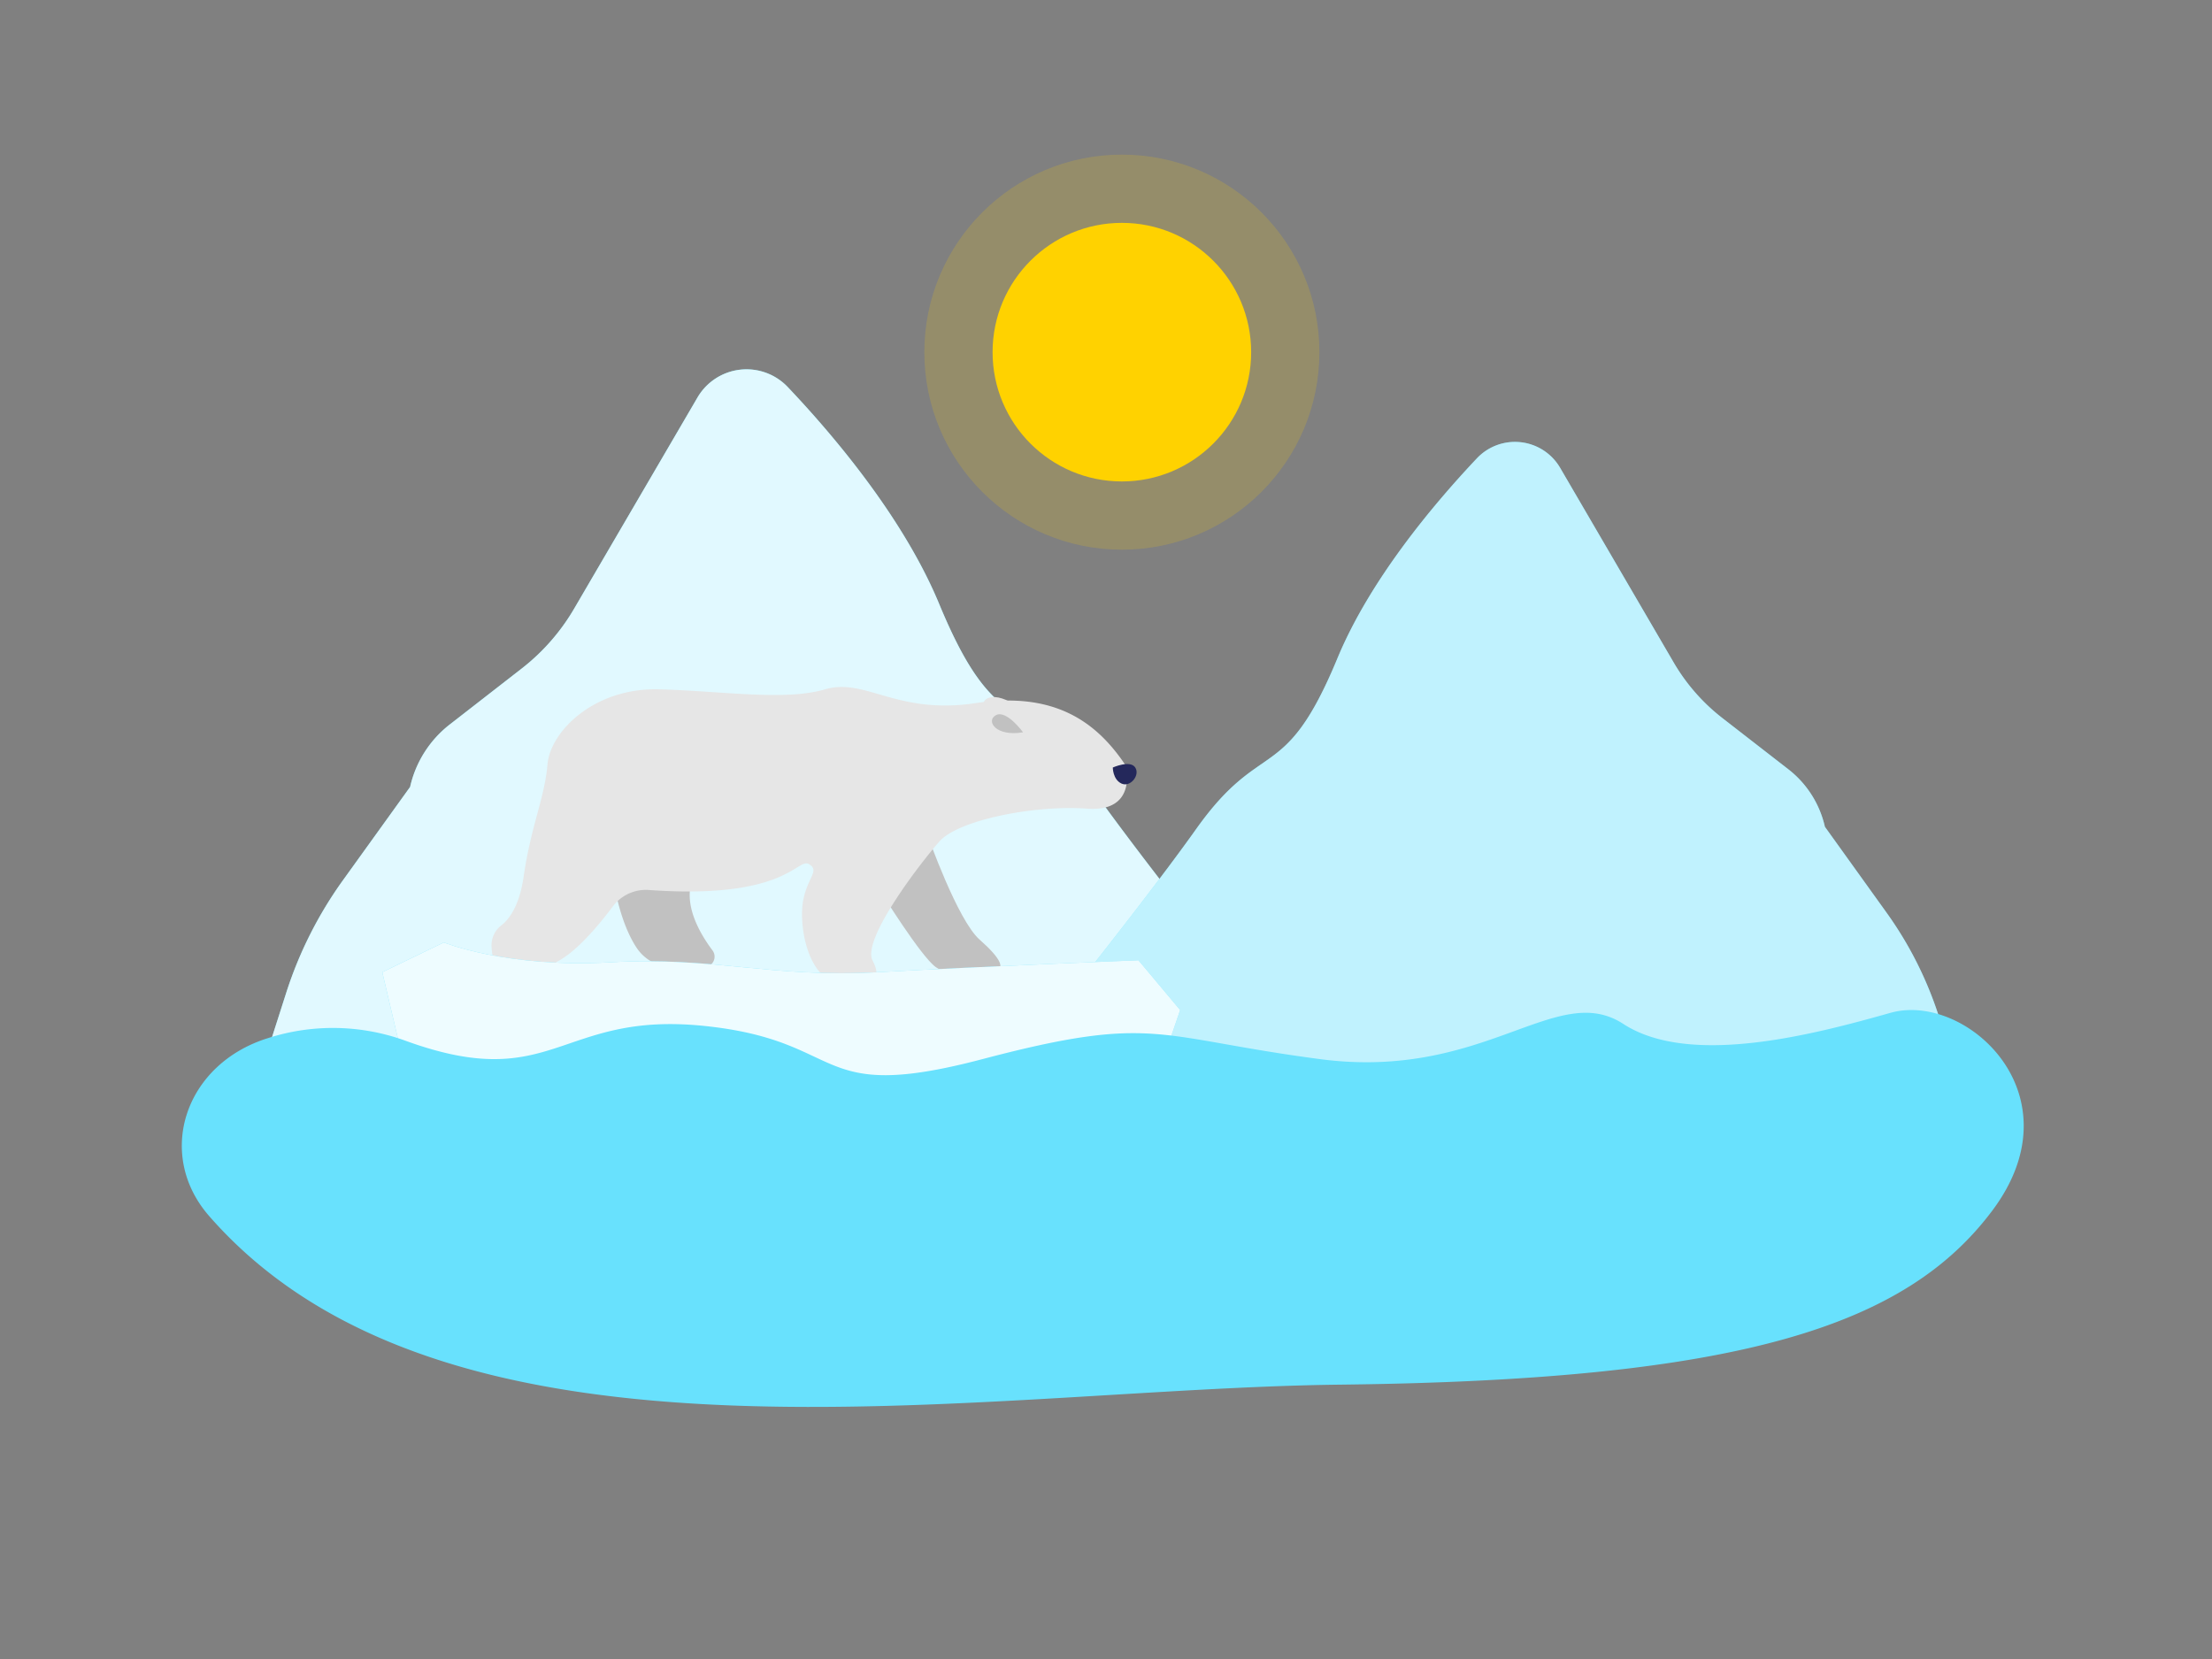 <svg id="Layer_1" data-name="Layer 1" xmlns="http://www.w3.org/2000/svg" viewBox="0 0 400 300"><rect x="0" y="0" width="400" height="300" fill="#808080" stroke="none"/><path d="M236.89,193.22s-26.45-32.4-39.37-50.56-17.27-8.31-27.68-33.43C163.5,93.93,151.16,79.17,142.46,70a10.27,10.27,0,0,0-16.34,1.89L103.86,110a38,38,0,0,1-9.57,10.93L81.34,131a19.81,19.81,0,0,0-7.18,11.3L62,159.2a73.06,73.06,0,0,0-10.23,20.29L45.62,198.7Z" fill="#68e1fd"/><path d="M236.89,193.22s-26.45-32.4-39.37-50.56-17.27-8.31-27.68-33.43C163.5,93.93,151.16,79.17,142.46,70a10.27,10.27,0,0,0-16.34,1.89L103.86,110a38,38,0,0,1-9.57,10.93L81.34,131a19.81,19.81,0,0,0-7.18,11.3L62,159.2a73.06,73.06,0,0,0-10.23,20.29L45.62,198.7Z" fill="#fff" opacity="0.8"/><path d="M180.09,196.42s24.36-29.85,36.27-46.58,15.9-7.65,25.49-30.8c5.84-14.09,17.22-27.69,25.23-36.17a9.46,9.46,0,0,1,15.05,1.74l20.51,35.16a35.12,35.12,0,0,0,8.81,10.07l11.93,9.26A18.26,18.26,0,0,1,330,149.51l11.18,15.57a67.59,67.59,0,0,1,9.42,18.69l5.68,17.69Z" fill="#68e1fd"/><path d="M180.09,196.42s24.36-29.85,36.27-46.58,15.9-7.65,25.49-30.8c5.84-14.09,17.22-27.69,25.23-36.17a9.46,9.46,0,0,1,15.05,1.74l20.51,35.16a35.12,35.12,0,0,0,8.81,10.07l11.93,9.26A18.26,18.26,0,0,1,330,149.51l11.18,15.57a67.59,67.59,0,0,1,9.42,18.69l5.68,17.69Z" fill="#fff" opacity="0.58"/><path d="M111,159.52s1,7.13,4.09,11.82a7.78,7.78,0,0,0,6.53,3.53h5.71a1.88,1.88,0,0,0,1.52-3c-2.44-3.25-5.47-8.58-3.49-13.23C128.4,151.35,109.19,152.64,111,159.52Z" fill="#c1c1c1"/><path d="M167.77,151.13s5.38,15.26,9.36,18.77,5.05,5.66,2.07,5.74-7.29,1.19-10-.77-9.94-13.64-9.94-13.64Z" fill="#c1c1c1"/><path d="M88.88,171a4.56,4.56,0,0,1,1.82-3.7c1.41-1.11,3.24-3.55,4-8.85,1.32-9.11,3.81-14.25,4.3-20.21s8.45-13.92,20.21-13.59,22.7,2.14,30,0,12.93,4.65,27.17,2.5,21.87,3.31,27.17,11.26c0,0,2.32,8.51-7,7.82s-23.19,2-26.67,5.93-14.08,17.73-12.09,21.54-.33,5-6,4.14-7.28-10.11-6.62-14.58,3.22-5.8,1.1-7-4,6.46-28.91,4.68a7.46,7.46,0,0,0-6.5,2.92c-2.54,3.39-6.73,8.43-10.31,10.13,0,0,2,4.48-2.59,4.06C93.84,177.67,89.24,178.72,88.88,171Z" fill="#e6e6e6"/><path d="M201.23,138.79s3.15-1.41,4.06,0-.91,3.64-2.49,2.9S201.23,138.79,201.23,138.79Z" fill="#24285b"/><path d="M186.32,129.59s-4.56-4.39-7.54-3.39,2,6.13,5,6.37S186.32,129.59,186.32,129.59Z" fill="#e6e6e6"/><path d="M185,132.42s-3-4.12-4.9-3.1S180.05,133.27,185,132.42Z" fill="#c1c1c1"/><path d="M72,188,69.13,175.8l11.13-5.38s11.48,4.67,30.15,3.59,29.07,2.87,48.46,1.79,47-2.15,47-2.15l7.54,9-4.67,13.58S128.72,215.65,72,188Z" fill="#68e1fd"/><path d="M72,188,69.13,175.8l11.13-5.38s11.48,4.67,30.15,3.59,29.07,2.87,48.46,1.79,47-2.15,47-2.15l7.54,9-4.67,13.58S128.72,215.65,72,188Z" fill="#fff" opacity="0.89"/><circle cx="202.87" cy="63.68" r="35.72" fill="#ffd200" opacity="0.17"/><circle cx="202.87" cy="63.68" r="23.38" fill="#ffd200"/><path d="M37.83,219.91c-9.82-11.23-4.41-27.55,10.68-32.2a38.4,38.4,0,0,1,24.93.53c26.76,9.69,27.66-5.43,53.91-2.72s19.17,14.21,50.32,6,31.16-3.94,61,0,42.73-14.26,54.86-6.37,34.76,1.83,48.34-2,34.13,14.74,18.42,35.74-45.79,30.69-118.1,31.5C176.73,251.16,81.43,269.77,37.83,219.91Z" fill="#68e1fd"/></svg>